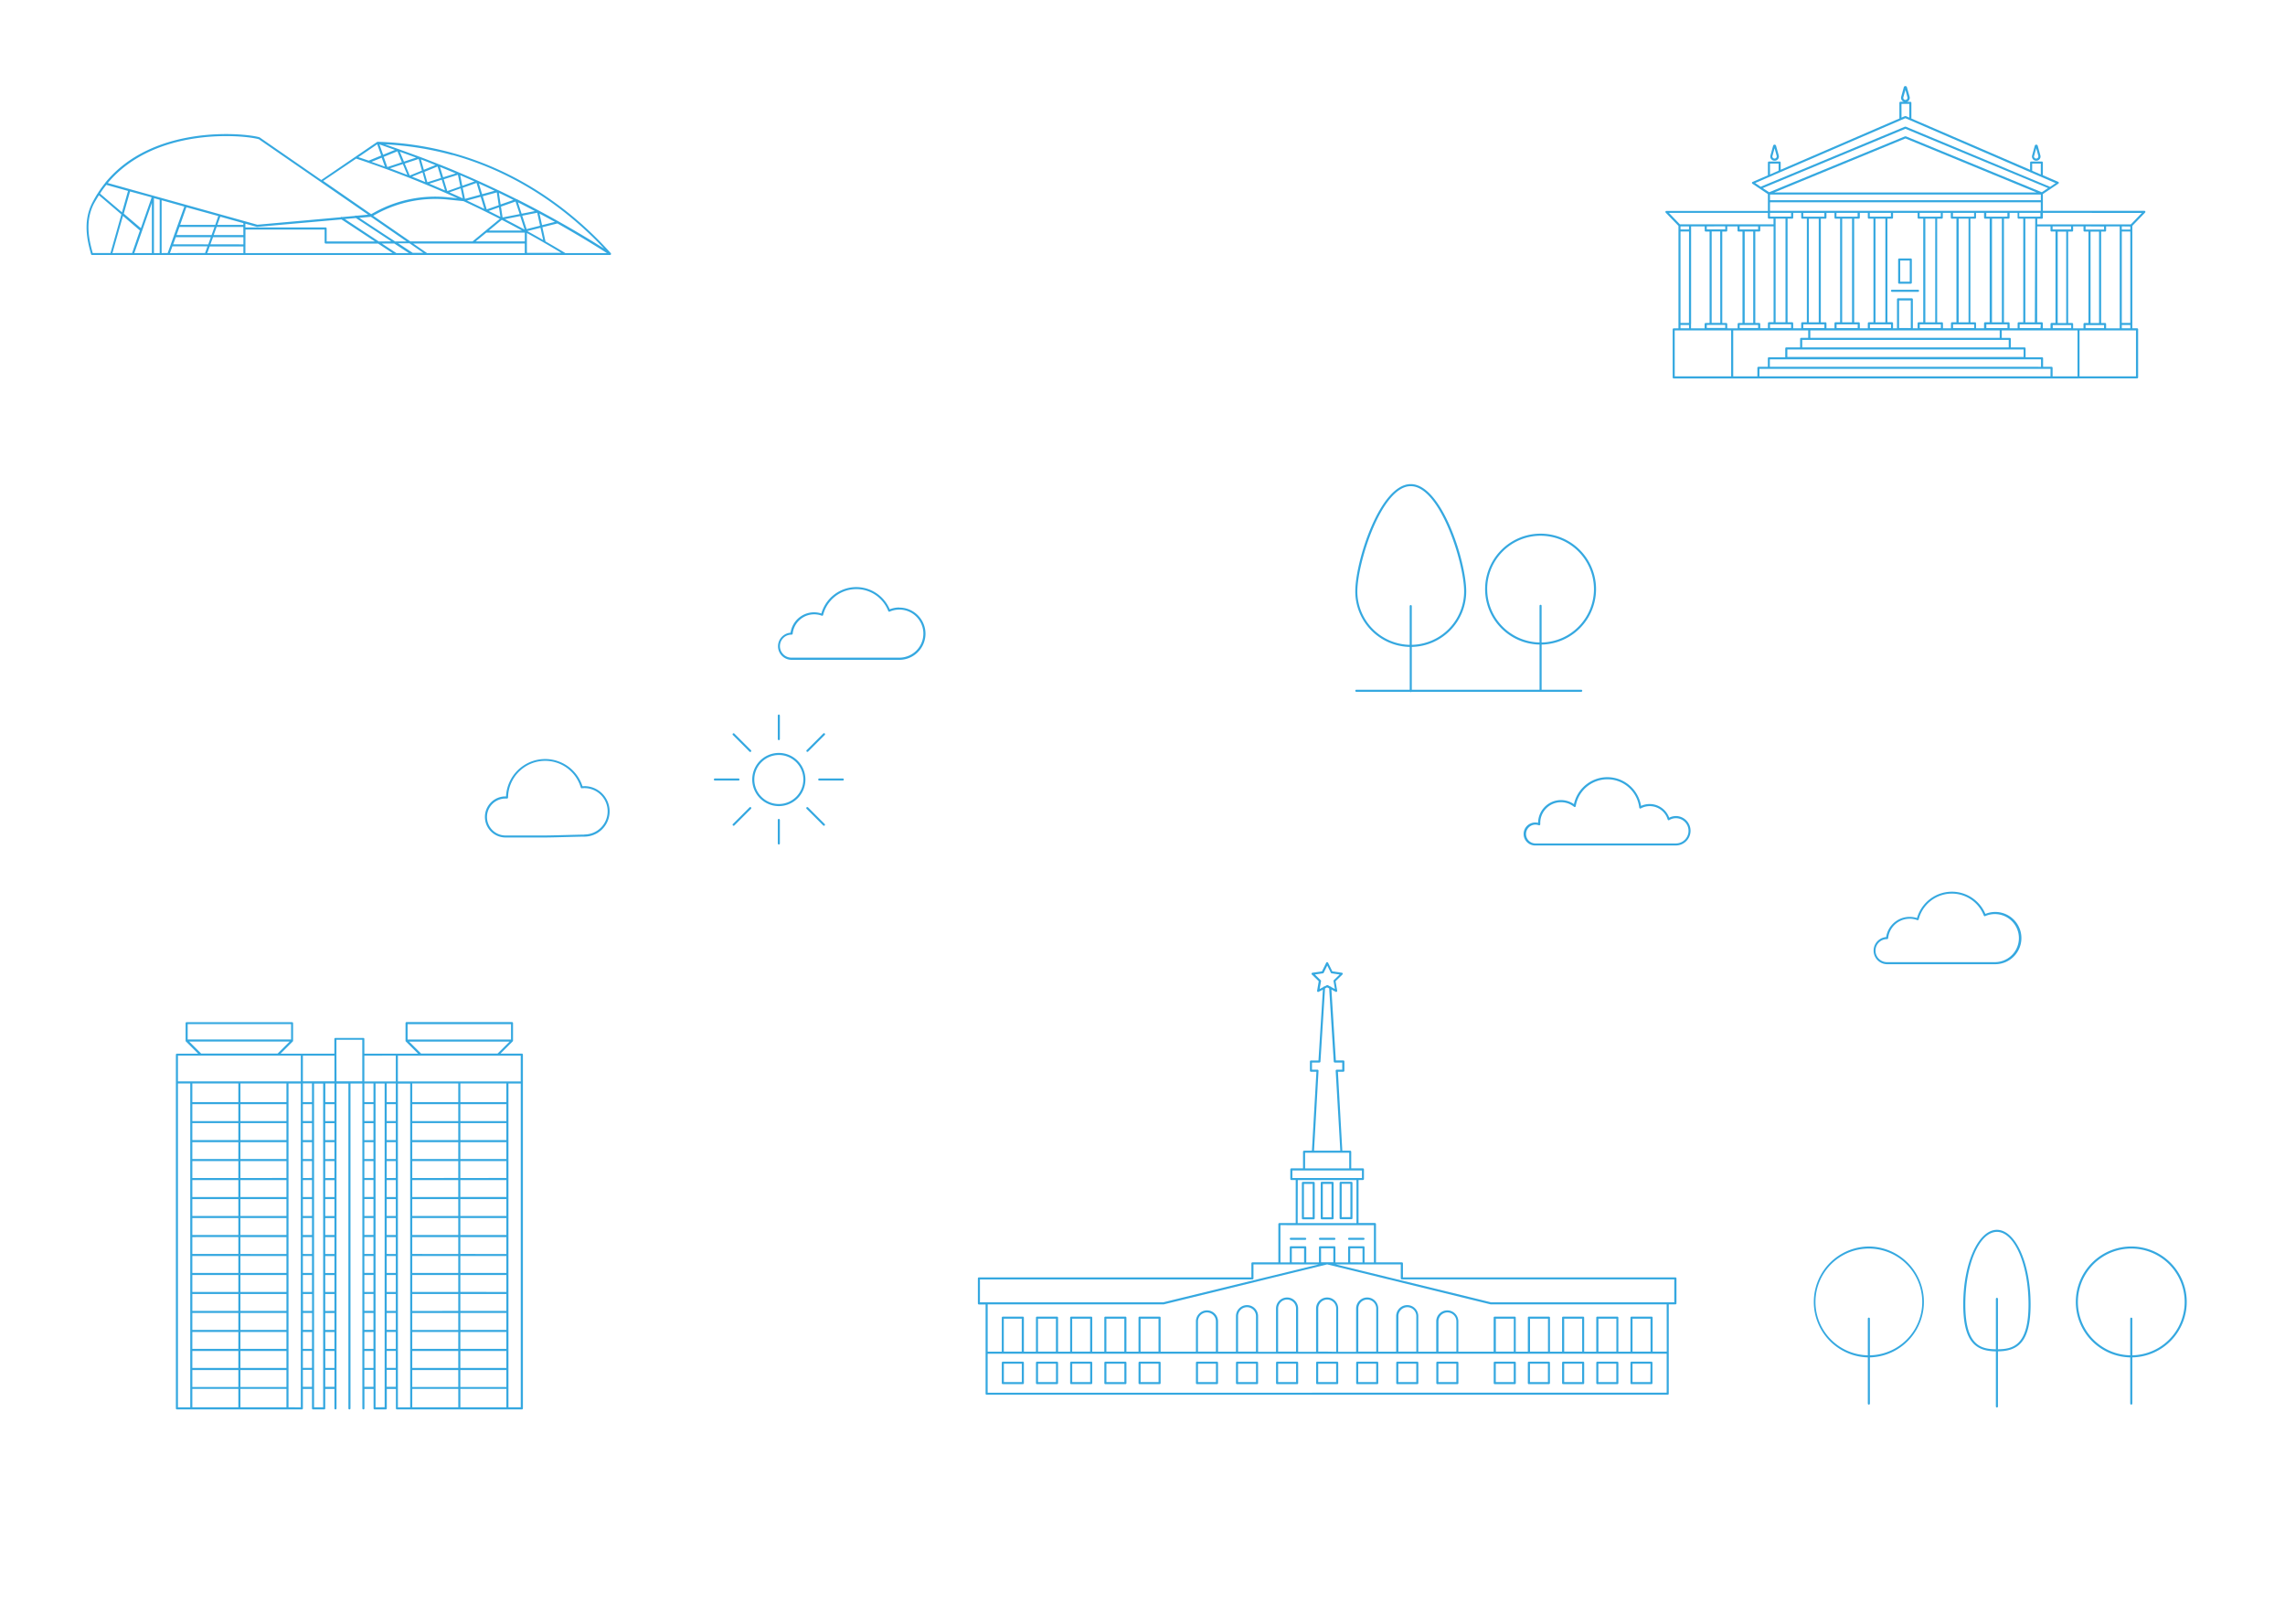 <svg id="Слой_1" data-name="Слой 1" xmlns="http://www.w3.org/2000/svg" viewBox="0 0 1100 782">
  <title>Солнечный Сочи все</title>
  <g>
    <path d="M806.55,615H675.38v-6.73a.5.5,0,0,0-.5-.5H662.39V589.32a.5.5,0,0,0-.5-.5H654v-20.7h2.1a.5.5,0,0,0,.5-.5h0V563a.5.5,0,0,0-.5-.5h-5.62v-8a.5.5,0,0,0-.5-.5h-3.79L644.07,516h2.62a.5.5,0,0,0,.5-.5v-4.45a.5.5,0,0,0-.5-.5h-3.61l-2.13-34.12,2.06,1.08a.49.49,0,0,0,.23.06.5.5,0,0,0,.49-.58l-.79-4.57,3.32-3.24a.5.5,0,0,0-.28-.85l-4.59-.67-2.05-4.16a.52.52,0,0,0-.9,0l-2.05,4.16-4.59.67a.5.5,0,0,0-.28.85l3.32,3.24-.79,4.57a.5.5,0,0,0,.73.53l2.06-1.08-2.13,34.12h-3.61a.5.5,0,0,0-.5.5v4.45a.5.5,0,0,0,.5.5h2.62L631.57,554h-3.79a.5.5,0,0,0-.5.5v8h-5.62a.5.5,0,0,0-.5.5v4.64a.5.5,0,0,0,.5.5h2.1v20.7H615.9a.5.5,0,0,0-.5.5v18.42H602.92a.5.5,0,0,0-.5.5V615H471.25a.5.5,0,0,0-.5.5v12.05a.5.5,0,0,0,.5.5h3.21v23.23h0V671a.5.5,0,0,0,.5.5H802.84a.5.5,0,0,0,.5-.5V628h3.21a.5.5,0,0,0,.5-.5V615.47A.5.5,0,0,0,806.55,615ZM635.74,471.89,633,469.18l3.85-.56a.5.5,0,0,0,.38-.27l1.72-3.49,1.72,3.49a.5.5,0,0,0,.38.27l3.85.56-2.79,2.71a.5.5,0,0,0-.14.44l.66,3.83-1.74-.92a.49.49,0,0,0-.48-.3h-.05l-1.17-.61a.5.5,0,0,0-.46,0l-1.17.61h-.05a.48.48,0,0,0-.48.3l-1.74.91.66-3.83A.5.5,0,0,0,635.74,471.89Zm-1,43.65a.5.5,0,0,0-.5-.53h-2.65v-3.45h3.58a.5.5,0,0,0,.5-.47l2.2-35.2,1-.53,1,.53,2.2,35.2a.5.5,0,0,0,.5.47h3.58V515h-2.65a.5.5,0,0,0-.5.53L645.23,554H632.57ZM628.27,555h21.25v7.53H628.27Zm-6.12,12.17v-3.64h33.49v3.64H622.15Zm2.6,1H653v20.7h-28.3Zm-3.35,21.7h40v17.92h-4.5v-7.29a.5.5,0,0,0-.5-.5h-6.92a.5.5,0,0,0-.5.5v7.29h-6.11v-7.29a.5.5,0,0,0-.5-.5h-6.92a.5.5,0,0,0-.5.5v7.29h-6.11v-7.29a.5.5,0,0,0-.5-.5H621.4a.5.5,0,0,0-.5.5v7.29h-4.5V589.82ZM650,607.74V601h5.92v6.79Zm152.37,43h-6.79V634.39a.5.5,0,0,0-.5-.5H785.4a.5.5,0,0,0-.5.5v16.38h-5.82V634.39a.5.5,0,0,0-.5-.5h-9.64a.5.5,0,0,0-.5.5v16.38h-5.82V634.39a.5.5,0,0,0-.5-.5h-9.64a.5.5,0,0,0-.5.5v16.38h-5.82V634.39a.5.5,0,0,0-.5-.5H736a.5.5,0,0,0-.5.5v16.38h-5.82V634.39a.5.5,0,0,0-.5-.5h-9.64a.5.5,0,0,0-.5.5v16.38h-17V636.2a5.32,5.32,0,1,0-10.64,0v14.56h-8.64V633.67a5.32,5.32,0,1,0-10.64,0v17.09h-8.64V630a5.32,5.32,0,1,0-10.64,0v20.81h-8.64V630a5.32,5.32,0,1,0-10.64,0v20.81h-8.64V630a5.32,5.32,0,1,0-10.64,0v20.81h-8.64V633.67a5.32,5.32,0,1,0-10.64,0v17.09h-8.64V636.2a5.32,5.32,0,1,0-10.64,0v14.56h-17V634.39a.5.5,0,0,0-.5-.5h-9.64a.5.5,0,0,0-.5.5v16.38h-5.82V634.39a.5.5,0,0,0-.5-.5h-9.64a.5.5,0,0,0-.5.5v16.38h-5.81V634.39a.5.5,0,0,0-.5-.5h-9.64a.5.5,0,0,0-.5.5v16.38h-5.82V634.39a.5.5,0,0,0-.5-.5h-9.64a.5.5,0,0,0-.5.5v16.38H492.9V634.39a.5.5,0,0,0-.5-.5h-9.64a.5.5,0,0,0-.5.5v16.38h-6.79V628H560.2l78.7-19.26L717.6,628h84.74Zm-7.79,0H785.9V634.89h8.64Zm-16.46,0h-8.64V634.89h8.64Zm-16.46,0H753V634.89h8.64Zm-16.46,0h-8.64V634.89h8.64Zm-16.46,0h-8.64V634.89h8.64Zm-27.63,0h-8.64V636.2a4.32,4.32,0,1,1,8.64,0Zm-19.29,0h-8.64V633.67a4.32,4.32,0,1,1,8.64,0Zm-19.29,0h-8.64V630a4.32,4.32,0,1,1,8.64,0Zm-23.61,0h-4.32V630a4.32,4.32,0,1,1,8.64,0v20.81Zm-15,0h-8.64V630a4.32,4.32,0,1,1,8.64,0Zm-19.29,0H596V633.67a4.32,4.32,0,1,1,8.64,0Zm-19.29,0h-8.64V636.2a4.32,4.32,0,1,1,8.64,0Zm-27.63,0h-8.64V634.89h8.64Zm-16.46,0h-8.64V634.89h8.64Zm-16.46,0h-8.64V634.89h8.64Zm-16.46,0h-8.64V634.89h8.64Zm-16.46,0h-8.64V634.89h8.64Zm150-43h-5.92V601h5.92Zm-20,0V601h5.92v6.79ZM471.75,616H602.92a.5.5,0,0,0,.5-.5v-6.73h31.33L560,627H471.75Zm3.71,54.53V651.76H802.34V670.5ZM806,627H717.78L643,608.74h31.33v6.73a.5.5,0,0,0,.5.5H806Z" fill="#35a8e0"/>
    <path d="M632.41,569h-5.19a.5.5,0,0,0-.5.5v17.06a.5.5,0,0,0,.5.5h5.19a.5.5,0,0,0,.5-.5V569.48A.5.5,0,0,0,632.41,569Zm-.5,17.06h-4.19V570h4.19Z" fill="#35a8e0"/>
    <path d="M642,586.54V569.48a.5.5,0,0,0-.5-.5H636.3a.5.5,0,0,0-.5.5v17.06a.5.5,0,0,0,.5.5h5.19A.5.5,0,0,0,642,586.54Zm-1-.5H636.8V570H641Z" fill="#35a8e0"/>
    <path d="M621.4,596.93h6.92a.5.5,0,0,0,0-1H621.4a.5.5,0,0,0,0,1Z" fill="#35a8e0"/>
    <path d="M635.44,596.93h6.92a.5.5,0,0,0,0-1h-6.92a.5.5,0,0,0,0,1Z" fill="#35a8e0"/>
    <path d="M492.4,655.58h-9.64a.5.5,0,0,0-.5.5v9.83a.5.5,0,0,0,.5.5h9.64a.5.5,0,0,0,.5-.5v-9.83A.5.5,0,0,0,492.4,655.58Zm-.5,9.83h-8.64v-8.83h8.64Z" fill="#35a8e0"/>
    <path d="M508.85,655.58h-9.64a.5.5,0,0,0-.5.5v9.83a.5.5,0,0,0,.5.5h9.64a.5.5,0,0,0,.5-.5v-9.83A.5.5,0,0,0,508.85,655.58Zm-.5,9.83h-8.64v-8.83h8.64Z" fill="#35a8e0"/>
    <path d="M525.31,655.58h-9.64a.5.5,0,0,0-.5.5v9.83a.5.5,0,0,0,.5.5h9.64a.5.5,0,0,0,.5-.5v-9.83A.5.5,0,0,0,525.31,655.58Zm-.5,9.83h-8.64v-8.83h8.64Z" fill="#35a8e0"/>
    <path d="M541.77,655.58h-9.64a.5.5,0,0,0-.5.5v9.83a.5.5,0,0,0,.5.5h9.64a.5.5,0,0,0,.5-.5v-9.83A.5.5,0,0,0,541.77,655.58Zm-.5,9.83h-8.64v-8.83h8.64Z" fill="#35a8e0"/>
    <path d="M558.23,655.58h-9.64a.5.5,0,0,0-.5.5v9.83a.5.5,0,0,0,.5.5h9.64a.5.5,0,0,0,.5-.5v-9.83A.5.5,0,0,0,558.23,655.58Zm-.5,9.83h-8.64v-8.83h8.64Z" fill="#35a8e0"/>
    <path d="M585.86,655.58h-9.64a.5.5,0,0,0-.5.5v9.83a.5.5,0,0,0,.5.5h9.64a.5.5,0,0,0,.5-.5v-9.83A.5.5,0,0,0,585.86,655.58Zm-.5,9.83h-8.64v-8.83h8.64Z" fill="#35a8e0"/>
    <path d="M605.15,655.58H595.5a.5.5,0,0,0-.5.5v9.83a.5.5,0,0,0,.5.5h9.64a.5.5,0,0,0,.5-.5v-9.83A.5.5,0,0,0,605.15,655.58Zm-.5,9.83H596v-8.83h8.64Z" fill="#35a8e0"/>
    <path d="M624.43,655.58h-9.64a.5.5,0,0,0-.5.5v9.83a.5.5,0,0,0,.5.5h9.64a.5.5,0,0,0,.5-.5v-9.83A.5.5,0,0,0,624.43,655.58Zm-.5,9.83h-8.64v-8.83h8.64Z" fill="#35a8e0"/>
    <path d="M643.72,655.58h-9.64a.5.5,0,0,0-.5.5v9.83a.5.5,0,0,0,.5.5h9.64a.5.5,0,0,0,.5-.5v-9.83A.5.5,0,0,0,643.72,655.58Zm-.5,9.83h-8.64v-8.83h8.64Z" fill="#35a8e0"/>
    <path d="M645.39,587h5.19a.5.5,0,0,0,.5-.5V569.48a.5.5,0,0,0-.5-.5h-5.19a.5.5,0,0,0-.5.5v17.06A.5.5,0,0,0,645.39,587Zm.5-17.06h4.19V586h-4.19Z" fill="#35a8e0"/>
    <path d="M649.47,596.93h6.92a.5.5,0,0,0,0-1h-6.92a.5.5,0,0,0,0,1Z" fill="#35a8e0"/>
    <path d="M795,655.58H785.4a.5.5,0,0,0-.5.5v9.83a.5.5,0,0,0,.5.5H795a.5.5,0,0,0,.5-.5v-9.83A.5.5,0,0,0,795,655.58Zm-.5,9.83H785.9v-8.83h8.64Z" fill="#35a8e0"/>
    <path d="M778.59,655.58h-9.64a.5.5,0,0,0-.5.5v9.83a.5.5,0,0,0,.5.5h9.64a.5.5,0,0,0,.5-.5v-9.83A.5.5,0,0,0,778.59,655.58Zm-.5,9.83h-8.64v-8.83h8.64Z" fill="#35a8e0"/>
    <path d="M762.13,655.58h-9.64a.5.5,0,0,0-.5.5v9.83a.5.5,0,0,0,.5.5h9.64a.5.5,0,0,0,.5-.5v-9.83A.5.5,0,0,0,762.13,655.58Zm-.5,9.83H753v-8.83h8.64Z" fill="#35a8e0"/>
    <path d="M745.67,655.58H736a.5.5,0,0,0-.5.5v9.83a.5.5,0,0,0,.5.5h9.64a.5.5,0,0,0,.5-.5v-9.83A.5.5,0,0,0,745.67,655.58Zm-.5,9.83h-8.64v-8.83h8.64Z" fill="#35a8e0"/>
    <path d="M729.21,655.58h-9.64a.5.5,0,0,0-.5.5v9.83a.5.5,0,0,0,.5.5h9.64a.5.5,0,0,0,.5-.5v-9.83A.5.5,0,0,0,729.21,655.58Zm-.5,9.83h-8.64v-8.83h8.64Z" fill="#35a8e0"/>
    <path d="M701.58,655.58h-9.64a.5.5,0,0,0-.5.5v9.83a.5.5,0,0,0,.5.5h9.64a.5.5,0,0,0,.5-.5v-9.83A.5.5,0,0,0,701.58,655.58Zm-.5,9.83h-8.64v-8.83h8.64Z" fill="#35a8e0"/>
    <path d="M682.29,655.58h-9.64a.5.5,0,0,0-.5.5v9.83a.5.5,0,0,0,.5.5h9.64a.5.5,0,0,0,.5-.5v-9.83A.5.5,0,0,0,682.29,655.58Zm-.5,9.83h-8.64v-8.83h8.64Z" fill="#35a8e0"/>
    <path d="M663,655.58h-9.64a.5.5,0,0,0-.5.5v9.83a.5.5,0,0,0,.5.5H663a.5.5,0,0,0,.5-.5v-9.83A.5.5,0,0,0,663,655.58Zm-.5,9.83h-8.64v-8.83h8.64Z" fill="#35a8e0"/>
    <path d="M281.31,378.51c-.3,0-.6,0-.91,0a18.86,18.86,0,0,0-36.79,4.92l-.28,0a9.89,9.89,0,1,0,0,19.78h19.12c2.19,0,6.46-.12,10.6-.23,3.51-.09,6.83-.18,8.26-.18a12.16,12.16,0,0,0,0-24.32Zm0,23.32c-1.45,0-4.77.09-8.29.18-4.13.11-8.4.23-10.57.23H243.33a8.89,8.89,0,1,1,0-17.78,2.9,2.9,0,0,1,.39,0l.33,0a.51.51,0,0,0,.37-.13.5.5,0,0,0,.16-.36,17.86,17.86,0,0,1,35-4.81.5.5,0,0,0,.53.35,11.16,11.16,0,1,1,1.22,22.25Z" fill="#35a8e0"/>
    <path d="M432.92,292.48a12.45,12.45,0,0,0-4.61.88,17.47,17.47,0,0,0-32.91,2,11.41,11.41,0,0,0-14.82,9.26,6.54,6.54,0,0,0,.38,13.06h52a12.57,12.57,0,1,0,0-25.15Zm0,24.15H381a5.54,5.54,0,0,1,0-11.08.53.53,0,0,0,.6-.44,10.41,10.41,0,0,1,14-8.68.5.5,0,0,0,.66-.35,16.47,16.47,0,0,1,31.35-1.89.5.5,0,0,0,.67.28,11.57,11.57,0,1,1,4.68,22.16Z" fill="#35a8e0"/>
    <path d="M960.36,464.22A12.58,12.58,0,1,0,955.76,440a17.47,17.47,0,0,0-32.91,2A11.41,11.41,0,0,0,908,451.16a6.54,6.54,0,0,0,.38,13.06Zm-57.49-6.54a5.54,5.54,0,0,1,5.49-5.54.53.53,0,0,0,.6-.44A10.41,10.41,0,0,1,923,443a.5.5,0,0,0,.66-.34A16.47,16.47,0,0,1,955,440.79a.5.5,0,0,0,.67.28,11.57,11.57,0,1,1,4.68,22.16h-52A5.54,5.54,0,0,1,902.87,457.69Z" fill="#35a8e0"/>
    <path d="M374.93,362.5a12.8,12.8,0,1,0,12.8,12.8A12.81,12.81,0,0,0,374.93,362.5Zm0,24.6a11.8,11.8,0,1,1,11.8-11.8A11.81,11.81,0,0,1,374.93,387.1Z" fill="#35a8e0"/>
    <path d="M374.93,356.35a.5.5,0,0,0,.5-.5V344.52a.5.5,0,0,0-1,0v11.33A.5.5,0,0,0,374.93,356.35Z" fill="#35a8e0"/>
    <path d="M374.93,394.26a.5.5,0,0,0-.5.5v11.33a.5.5,0,0,0,1,0V394.76A.5.5,0,0,0,374.93,394.26Z" fill="#35a8e0"/>
    <path d="M405.72,374.8H394.39a.5.5,0,0,0,0,1h11.33a.5.5,0,0,0,0-1Z" fill="#35a8e0"/>
    <path d="M356,375.3a.5.5,0,0,0-.5-.5H344.15a.5.5,0,0,0,0,1h11.33A.5.5,0,0,0,356,375.3Z" fill="#35a8e0"/>
    <path d="M353.52,353.18a.5.5,0,0,0-.71.71l8,8a.5.5,0,0,0,.71-.71Z" fill="#35a8e0"/>
    <path d="M389,388.71a.5.5,0,0,0-.71.71l8,8a.5.5,0,0,0,.71-.71Z" fill="#35a8e0"/>
    <path d="M388.69,362a.5.5,0,0,0,.35-.15l8-8a.5.5,0,0,0-.71-.71l-8,8a.5.5,0,0,0,.35.85Z" fill="#35a8e0"/>
    <path d="M360.82,388.71l-8,8a.5.5,0,1,0,.71.71l8-8a.5.5,0,0,0-.71-.71Z" fill="#35a8e0"/>
    <path d="M914.27,136.6h5.59a.5.5,0,0,0,.5-.5V124.93a.5.5,0,0,0-.5-.5h-5.59a.5.5,0,0,0-.5.5V136.1A.5.5,0,0,0,914.27,136.6Zm.5-11.17h4.59V135.6h-4.59Z" fill="#35a8e0"/>
    <path d="M923.84,140a.5.5,0,0,0-.5-.5H910.8a.5.5,0,1,0,0,1h12.54A.5.5,0,0,0,923.84,140Z" fill="#35a8e0"/>
    <path d="M854.28,77.36a2,2,0,0,0,2-2.58L855,70.19a.74.74,0,0,0-1.43,0l-1.26,4.59a2,2,0,0,0,2,2.58Zm-1-2.32,1-3.68,1,3.68a1,1,0,0,1-.18.91,1.07,1.07,0,0,1-1.66,0A1,1,0,0,1,853.27,75Z" fill="#35a8e0"/>
    <path d="M1000.63,182.18h28.17a.5.5,0,0,0,.5-.5V158.56a.5.5,0,0,0-.5-.5h-2.29V156h0V108.72l6.14-6.37a.5.5,0,0,0-.36-.85H983.44V93.42l7.46-5a.5.5,0,0,0-.08-.87l-7.38-3.19V78.26a.5.5,0,0,0-.5-.5h-5.15a.5.5,0,0,0-.5.5v3.48L920.14,57.06V49.51a.5.5,0,0,0-.5-.5H918a2,2,0,0,0,1.29-2.45L918,42a.73.73,0,0,0-.71-.55h-.08a.73.73,0,0,0-.72.55l-1.26,4.59A2,2,0,0,0,916.53,49h-1.66a.5.5,0,0,0-.5.5v7.55L857.22,81.73V78.26a.5.5,0,0,0-.5-.5h-5.15a.5.5,0,0,0-.5.5v6.13l-7.38,3.19a.5.5,0,0,0-.08.88l7.46,5v8.08H802.23a.5.5,0,0,0-.36.85l6.14,6.37V156h0v2.09h-2.29a.5.5,0,0,0-.5.5v23.12a.5.5,0,0,0,.5.5h194.91ZM852,176.58V173H982.54v3.6Zm-20.51-18.52V156a.5.5,0,0,0-.5-.5h-1.89v-44H831a.5.5,0,0,0,.5-.5v-2h4.94v2a.5.5,0,0,0,.5.5h1.89v44H837a.5.5,0,0,0-.5.5v2.09Zm-18.43-2.59H809v-44h4.1Zm0-45H809V109h4.1ZM809,158.06v-1.59h4.1v1.59Zm5.1-2.09h0V109h6.55v2a.5.5,0,0,0,.5.5H823v44h-1.89a.5.5,0,0,0-.5.5v2.09h-6.55V156Zm16.43-47v1.47h-8.88V109Zm0,48.93h-8.88v-1.47h8.88Zm-2.39-2.47H824v-44h4.1ZM846.36,109v1.47h-8.88V109Zm0,48.93h-8.88v-1.47h8.88ZM844,155.48h-4.1v-44H844Zm2.89,0H845v-44h1.89a.5.5,0,0,0,.5-.5v-2h6.41v46.14h-2.21a.5.5,0,0,0-.5.5v2.41h-3.71V156A.5.5,0,0,0,846.86,155.48Zm70.35-61.82h65.22v2.72H852.07V93.65Zm-63.11-1,63.15-26,63.15,26H854.1ZM1003,109v2a.5.5,0,0,0,.5.5h1.89v44h-1.89a.5.5,0,0,0-.5.5v2.09H998V156a.5.5,0,0,0-.5-.5h-1.89v-44h1.89a.5.5,0,0,0,.5-.5v-2Zm17.43,0v47h0v2.09h-6.55V156a.5.5,0,0,0-.5-.5h-1.89v-44h1.89a.5.5,0,0,0,.5-.5v-2Zm5.1,46.46h-4.1v-44h4.1Zm-4.1,2.59v-1.59h4.1v1.59Zm4.1-49v1.47h-4.1V109Zm-19.14,2.47h4.1v44h-4.1Zm-.5,45h7v1.47H1004v-1.47Zm7-47.46v1.47H1004V109Zm-22.31,2.47h4.1v44h-4.1Zm-.5,45h7v1.47h-8.88v-1.47ZM997,109v1.47h-8.88V109Zm-9.38,2.47h1.89v44h-1.89a.5.5,0,0,0-.5.5v2.09h-3.71v-2.41a.5.5,0,0,0-.5-.5h-2.21V109h6.41v2A.5.5,0,0,0,987.64,111.49Zm-73.4,46.46V144.63h5.63v13.32Zm6.13-14.32h-6.63a.5.5,0,0,0-.5.5v13.93h-1.91v-2.41a.5.5,0,0,0-.5-.5h-2.21V105.29h2.21a.5.5,0,0,0,.5-.5V102.5h11.83v2.29a.5.5,0,0,0,.5.5h2.21v49.86h-2.21a.5.5,0,0,0-.5.5v2.41h-2.29V144.13A.5.5,0,0,0,920.38,143.63ZM862.75,101.5H852.07V97.38H982.44v4.12H862.75Zm103.66,56.45H956.23v-1.79h10.17Zm-2.71-2.79h-4.76V105.29h4.76Zm.5-50.86h-8V102.5h10.17v1.79Zm-13.83,53.65H940.2v-1.79h10.17Zm-2.71-2.79h-4.76V105.29h4.76Zm.5-50.86h-8V102.5h10.17v1.79Zm-13.83,53.65H924.17v-1.79h10.17Zm-2.71-2.79h-4.76V105.29h4.76Zm.5-50.86h-8V102.5h10.17v1.79Zm-21.79,53.65H900.17v-1.79h10.17Zm-2.71-2.79h-4.76V105.29h4.76Zm.5-50.86h-8V102.5h10.17v1.79Zm-13.83,53.65H884.14v-1.79h10.17Zm-2.71-2.79h-4.76V105.29h4.76Zm.5-50.86h-8V102.5h10.17v1.79Zm-24-1.79h10.17v1.79H868.1Zm2.71,2.79h4.76v49.86h-4.76Zm7.47,50.86v1.79H868.1v-1.79Zm.5-1h-2.21V105.29h2.21a.5.5,0,0,0,.5-.5V102.5h3.86v2.29a.5.5,0,0,0,.5.5h2.21v49.86h-2.21a.5.5,0,0,0-.5.5v2.41h-3.86v-2.41A.5.5,0,0,0,878.78,155.15Zm16,0H892.6V105.29h2.21a.5.5,0,0,0,.5-.5V102.5h3.86v2.29a.5.5,0,0,0,.5.5h2.21v49.86h-2.21a.5.5,0,0,0-.5.5v2.41h-3.86v-2.41A.5.5,0,0,0,894.81,155.15Zm40,0h-2.21V105.29h2.21a.5.5,0,0,0,.5-.5V102.5h3.86v2.29a.5.5,0,0,0,.5.5h2.21v49.86H939.7a.5.5,0,0,0-.5.5v2.41h-3.86v-2.41A.5.5,0,0,0,934.84,155.15Zm16,0h-2.21V105.29h2.21a.5.5,0,0,0,.5-.5V102.5h3.86v2.29a.5.5,0,0,0,.5.5h2.21v49.86h-2.21a.5.5,0,0,0-.5.5v2.41h-3.86v-2.41A.5.5,0,0,0,950.87,155.15Zm16,0H964.7V105.29h2.21a.5.5,0,0,0,.5-.5V102.5h3.86v2.29a.5.5,0,0,0,.5.5H974v49.86h-2.21a.5.5,0,0,0-.5.5v2.41h-3.86v-2.41A.5.5,0,0,0,966.91,155.15Zm15.53,2.79H972.26v-1.79h10.17Zm-2.71-2.79H975V105.29h4.76Zm.5-50.86h-8V102.5h10.17v1.79ZM852.07,102.5h10.17v1.79H852.07Zm7.47,2.79v49.86h-4.76V105.29Zm2.71,52.65H852.07v-1.79h10.17Zm.5-2.79h-2.21V105.29h2.21a.5.5,0,0,0,.5-.5V102.5h3.86v2.29a.5.5,0,0,0,.5.5h2.21v49.86H867.6a.5.5,0,0,0-.5.5v2.41h-3.86v-2.41A.5.5,0,0,0,862.75,155.15Zm99.91,3.91v3.6H871.48v-3.6ZM871,163.66h96v3.6H867.59v-3.6Zm-3.88,4.6H974.16v3.6H860.43v-3.6ZM983,172h-7.88v-4.23a.5.5,0,0,0-.5-.5H968v-4.1a.5.5,0,0,0-.5-.5h-3.85v-3.6h36.47v22.12h-12v-4.1a.5.5,0,0,0-.5-.5h-4.08v-4.1A.5.5,0,0,0,983,172Zm18.09,9.19V159.06h27.17v22.12Zm30-78.68-5.32,5.52H980.73v-2.72h2.21a.5.5,0,0,0,.5-.5V102.5ZM978.29,78.76h4.15V84l-4.15-1.79ZM918.22,46.82a1,1,0,0,1-.18.91,1,1,0,0,1-1.58,0,1,1,0,0,1-.18-.91l1-3.53ZM915.37,50h3.77v6.62l-1.64-.71a1,1,0,0,0-.28,0,.5.5,0,0,0-.2,0l-1.64.71Zm-63.3,28.75h4.15v3.41L852.07,84Zm4.84,4.2h0l58.14-25.1h0l2.19-.94,2.19.94h0L977.59,83h0l12,5.17-2.66,1.78L917.49,61a1,1,0,0,0-.28,0,.5.5,0,0,0-.19,0L847.6,89.9l-2.66-1.78Zm-8.32,7.62L917.25,62l68.66,28.55-3,2-65.39-26.9a1,1,0,0,0-.27,0,.5.5,0,0,0-.19,0l-65.39,26.9Zm2.47,11.93v2.29a.5.5,0,0,0,.5.5h2.21V108H808.72l-5.32-5.52Zm-44.86,56.56h27.17v22.12H806.22Zm28.17,0h36.1v3.6h-3.39a.5.5,0,0,0-.5.5v4.1h-6.66a.5.5,0,0,0-.5.5V172h-7.88a.5.5,0,0,0-.5.5v4.1h-4.54a.5.5,0,0,0-.5.5v4.1H834.38Zm152.74,22.12H847v-3.6H987.13Z" fill="#35a8e0"/>
    <path d="M980.23,77.36a2,2,0,0,0,2-2.58l-1.26-4.59a.74.74,0,0,0-1.43,0l-1.26,4.59a2,2,0,0,0,2,2.58Zm-1-2.32,1-3.68,1,3.68a1,1,0,0,1-.18.91,1.07,1.07,0,0,1-1.66,0A1,1,0,0,1,979.22,75Z" fill="#35a8e0"/>
    <path d="M294,121.84c-14.71-16.42-39.82-38.11-76-48.14a151.67,151.67,0,0,0-36.18-5.43.48.48,0,0,0-.3.09L154.68,86.65,125,66.14a.51.51,0,0,0-.15-.07C116.91,63.88,73.42,60,50.65,88l0,.06a54.55,54.55,0,0,0-3.47,4.8h0c-1,1.51-1.9,3.1-2.76,4.77-4.73,9.21-2.2,18.72-.84,23.83l.25.93a.5.5,0,0,0,.48.37H293.65a.5.5,0,0,0,.5-.5.48.48,0,0,0,0-.07A.49.49,0,0,0,294,121.84Zm-21.9,0-.07-.07q-4.68-2.84-9.44-5.56l-1.48-6.81,7.23-1.82q11.16,6.29,22,13.11l1.81,1.15Zm-66.53,0-6.66-4.6h53.72v4.6Zm-14.76,0-7-4.6h6l7,4.6Zm-109,0L83,118.6H99.87l-1.15,3.22Zm-4,0V96.41l10.91,3.05-3.22,9a.49.49,0,0,0-.08.22l-4.7,13.14Zm-23.67,0,5.05-17.88,8.15,7L63.6,121.81ZM51.2,89l10.43,2.92-2.91,10.29-10.56-9C49.13,91.66,50.14,90.27,51.2,89Zm11.4,3.19L73,95l-5.19,14.85-8.21-7Zm10.51,5.5v24.17H64.66Zm1-2.29,2.77.78v25.68H74.11Zm90.28,10.24,16.12,10.62H157.25V110a.5.5,0,0,0-.5-.5H118.13v-1.81l5.51,1.54.13,0h0Zm-78,3.63h16.86l-1.4,3.91H85Zm30.77,3.91H102.88l1.4-3.91h12.85Zm-32.52,1h16.86l-1.24,3.46H83.37Zm17.92,0h14.61v3.46H101.29Zm14.61-5.91H104.64l1.41-3.94,11.08,3.1Zm-13.55,0H86.72l3-8.49L105.08,104Zm-2.65,10.38h16.2v3.22H99.78Zm17.2-8.13h38.11v6.24a.5.5,0,0,0,.5.5H182l7,4.6H118.13Zm64.19,5.74L166,105.45l5.32-.48,17.05,11.23Zm-9.41-11.38,5.6-.5,17.2,11.88h-5.53Zm6.69-1,1.57-.86a59.22,59.22,0,0,1,34.49-6.93l7.44.76q8.82,4.08,17.48,8.51l-13,10.75a.49.49,0,0,0-.09.11h-30ZM234.12,112h18.52v4.22H229Zm1.21-1,6.23-5.15q4.9,2.52,9.73,5.15ZM223.84,95.75l-1.1-5.33,6.66-2.35,1.71,5.69Zm7.56-1,1.74,5.8q-4.15-2-8.35-4Zm1-.26,6.75-1.85.92,6.17-5.76,2Zm7.81,5.33.68,4.59q-2.81-1.44-5.65-2.84Zm1.74,4.87-.78-5.21,7-2.46,2,6.06Zm8.48-.65,2.11,6.51q-4.73-2.58-9.52-5.05Zm3.08,6.27-2.09-6.46,7.2-1.42,1.36,6.25Zm6.68-.65,1.28,5.89q-3.8-2.18-7.64-4.29Zm-.46-6.83q3.72,2,7.4,4l-6.18,1.56Zm-8.62.06-1.78-5.49q4.1,2.08,8.17,4.23ZM241,98.44l-.83-5.59c2.34,1.12,4.67,2.26,7,3.42Zm-8.91-4.94-1.54-5.15q3.79,1.72,7.55,3.5Zm-9.54-4.06-1-5.09q3.45,1.48,6.89,3Zm-2.11-5.29,1.16,5.63L215.33,92l-1.72-5.68Zm-7.11,1.21-1.53-5c2.53,1,5.07,2.07,7.57,3.13Zm-1,.3-6.6,2.09-1.42-5,6.34-2.59Zm-8.29-3.92-1.41-5,.25.09c2.24.86,4.5,1.75,6.74,2.65Zm-.93.38-5.86,2.39-2.4-5.77,6.69-2.2Zm-8.64-4.31-2-4.77c3,1.08,5.89,2.13,7.85,2.84Zm-1,.31-7,2.31-1.74-4.9,6.58-2.69Zm-8.17,2.11q-3.23-1.18-6.48-2.3l4.94-2ZM193.94,79l2.17,5.23q-4.19-1.63-8.4-3.19Zm9.48,4,1.31,4.64q-3.18-1.31-6.37-2.58Zm9.24,3.53,1.56,5.15q-3.78-1.65-7.58-3.24Zm9.13,4.15,1,4.83q-3.21-1.48-6.44-2.91Zm31.85,21.51q8.38,4.61,16.56,9.54H253.65Zm-35.86-37.6c33.92,9.41,58.06,29.16,73,45.07q-10.76-6.82-21.92-13.07a.49.49,0,0,0-.24-.14q-4.61-2.59-9.27-5.08a.5.5,0,0,0-.24-.13q-5.14-2.74-10.34-5.37l-.05,0-.06,0q-4.38-2.2-8.8-4.32h0l-.07,0Q234.87,89.2,230,87h0q-4.46-2-9-3.94h0c-3.22-1.38-6.48-2.72-9.75-4l0,0h-.06c-2.63-1.06-5.27-2.1-7.89-3.1l-1.08-.4,0,0a.5.5,0,0,0-.18-.06c-3.07-1.13-10.9-4-16.69-6A150.35,150.35,0,0,1,217.78,74.67Zm-27.55-2.46-5.79,2.37-1.78-5C184.82,70.3,187.52,71.24,190.24,72.21Zm-8.64-2.66,1.92,5.4-6,2.47q-2.48-.85-5-1.68Zm-10.13,6.89a489.14,489.14,0,0,1,48.79,19.1l-4.49-.46a60.25,60.25,0,0,0-35.07,7l-2,1.1-23.12-16Zm-47-9.43,29.92,20.66h0l22.82,15.76-5.66.51,0,0a.49.49,0,0,0-.64.09l-6.23.56,0,0a.49.49,0,0,0-.64.09l-40.14,3.59L51.89,88.11C74.37,61.2,116.52,64.86,124.49,67Zm-80,54.23c-1.33-5-3.8-14.25.76-23.12C46,96.68,46.8,95.31,47.63,94l10.8,9.23-5.25,18.6H44.64Zm154.2.56-7-4.6h5.46l6.66,4.6Z" fill="#35a8e0"/>
    <path d="M251.18,507.25H240.94l5.92-5.92a.5.5,0,0,0,.11-.17.5.5,0,0,0,0-.12.47.47,0,0,0,0-.08h0v-8.39a.5.5,0,0,0-.5-.5H195.72a.5.5,0,0,0-.5.5V501h0a.47.47,0,0,0,0,.08.5.5,0,0,0,0,.12.5.5,0,0,0,.11.17l5.92,5.92H175.4v-7.08a.5.5,0,0,0-.5-.5H161.46a.5.5,0,0,0-.5.5v7.08H135.06l5.92-5.92a.5.5,0,0,0,.11-.17.5.5,0,0,0,0-.12.47.47,0,0,0,0-.08h0v-8.39a.5.5,0,0,0-.5-.5H89.85a.5.5,0,0,0-.5.5V501h0a.47.47,0,0,0,0,.08.5.5,0,0,0,0,.12.5.5,0,0,0,.11.17l5.92,5.92H85.17a.5.5,0,0,0-.5.5V678.08a.5.5,0,0,0,.5.5h60.14a.5.5,0,0,0,.5-.5v-9.36h4.38v9.36a.5.5,0,0,0,.5.5h5.38a.5.5,0,0,0,.5-.5v-9.36H161v9.36a.5.5,0,0,0,1,0v-9.85h0v-9.14h0v-9.13h0V640.8h0v-9.13h0v-9.13h0v-9.14h0v-9.13h0V595.1h0V586h0v-9.13h0v-9.13h0v-9.14h0V549.4h0v-9.13h0v-9.13h0v-9.45h5.72V678.08a.5.5,0,0,0,1,0V521.66h5.72V678.08a.5.5,0,0,0,1,0v-9.36h4.39v9.36a.5.5,0,0,0,.5.5h5.38a.5.5,0,0,0,.5-.5v-9.36h4.38v9.36a.5.5,0,0,0,.5.5h60.14a.5.5,0,0,0,.5-.5V507.75A.5.5,0,0,0,251.18,507.25Zm-.5,13.42H191.54V508.25h59.14Zm-52.22,110.5V623h22.15v8.14Zm22.15,1v8.14H198.46v-8.14ZM198.46,622v-8.14h22.15V622Zm0-9.14v-8.14h22.15v8.14Zm0-9.14V595.6h22.15v8.14Zm0-9.14v-8.14h22.15v8.14Zm0-9.14v-8.14h22.15v8.14Zm0-9.14v-8.14h22.15v8.14Zm0-9.14V559h22.15v8.14Zm0-9.14V549.9h22.15V558Zm0,83.26h22.15v8.14H198.46Zm23.15,0h22.15v8.14H221.61Zm0-1v-8.14h22.15v8.14Zm0-9.14V623h22.15v8.14Zm0-9.14v-8.14h22.15V622Zm0-9.14v-8.14h22.15v8.14Zm0-9.14V595.6h22.15v8.14Zm0-9.14v-8.14h22.15v8.14Zm0-9.14v-8.14h22.15v8.14Zm0-9.14v-8.14h22.15v8.14Zm0-9.14V559h22.15v8.14Zm0-9.14V549.9h22.15V558Zm0-9.14v-8.14h22.15v8.14Zm-1,0H198.46v-8.14h22.15ZM198.46,650.44h22.15v8.14H198.46Zm23.15,0h22.15v8.14H221.61Zm22.15-110.68H221.61v-8.14h22.15Zm-23.15,0H198.46v-8.14h22.15Zm-22.15-9.14v-9h22.15v9Zm0,129h22.15v8.14H198.46Zm23.15,0h22.15v8.14H221.61Zm22.15-129H221.61v-9h22.15Zm-53.22-9v9h-4.38v-9Zm-4.38,109.5V623h4.38v8.14Zm4.38,1v8.14h-4.38v-8.14ZM186.16,622v-8.14h4.38V622Zm0-9.14v-8.14h4.38v8.14Zm0-9.14V595.6h4.38v8.14Zm0-9.14v-8.14h4.38v8.14Zm0-9.14v-8.14h4.38v8.14Zm0-9.14v-8.14h4.38v8.14Zm0-9.14V559h4.38v8.14Zm0-9.14V549.9h4.38V558Zm0-9.14v-8.14h4.38v8.14Zm0-9.14v-8.14h4.38v8.14Zm0,101.54h4.38v8.14h-4.38Zm0,9.14h4.38v8.14h-4.38ZM246,493.08v7.39H196.22v-7.39Zm-49.07,8.39H245.3l-5.77,5.77H202.71Zm-6.39,6.77v12.42H175.4V508.25ZM179.78,549.9V558H175.4V549.9Zm-4.39-1v-8.14h4.39v8.14ZM179.78,559v8.14H175.4V559Zm0,9.14v8.14H175.4v-8.14Zm0,9.14v8.14H175.4v-8.14Zm0,9.14v8.14H175.4v-8.14Zm0,9.14v8.14H175.4V595.6Zm0,9.14v8.14H175.4v-8.14Zm0,9.14V622H175.4v-8.14Zm0,9.14v8.14H175.4V623Zm0,9.14v8.14H175.4v-8.14Zm0,9.14v8.14H175.4V641.3Zm0-101.54H175.4v-8.14h4.39ZM175.4,650.44h4.39v8.14H175.4Zm4.39-119.82H175.4v-9h4.39ZM156.57,641.3H161v8.14h-4.39Zm0-1v-8.14H161v8.14Zm0-9.14V623H161v8.14Zm0-9.14v-8.14H161V622Zm0-9.14v-8.14H161v8.14Zm0-9.14V595.6H161v8.14Zm0-9.14v-8.14H161v8.14Zm0-9.14v-8.14H161v8.14Zm0-9.14v-8.14H161v8.14Zm0-9.14V559H161v8.14Zm0-9.14V549.9H161V558Zm0-9.14v-8.14H161v8.14Zm0-9.14v-8.14H161v8.14Zm0,110.68H161v8.14h-4.39ZM161,530.62h-4.39v-9H161Zm0-10H145.81V508.25H161Zm-15.15,110.5V623h4.38v8.14Zm4.38,1v8.14h-4.38v-8.14ZM145.81,622v-8.14h4.38V622Zm0-9.14v-8.14h4.38v8.14Zm0-9.14V595.6h4.38v8.14Zm0-9.14v-8.14h4.38v8.14Zm0-9.14v-8.14h4.38v8.14Zm0-9.14v-8.14h4.38v8.14Zm0-9.14V559h4.38v8.14Zm0-9.14V549.9h4.38V558Zm0-9.14v-8.14h4.38v8.14Zm0,92.4h4.38v8.14h-4.38Zm4.38-101.54h-4.38v-8.14h4.38Zm-4.38,110.68h4.38v8.14h-4.38Zm4.38-119.82h-4.38v-9h4.38Zm-10.06-37.53v7.39H90.35v-7.39Zm-49.07,8.39h48.36l-5.77,5.77H96.83Zm-5.39,6.77h59.14v12.42H85.67Zm30.07,122.91V623h22.15v8.14Zm22.15,1v8.14H115.74v-8.14ZM115.74,622v-8.14h22.15V622Zm0-9.14v-8.14h22.15v8.14Zm0-9.14V595.6h22.15v8.14Zm0-9.14v-8.14h22.15v8.14Zm0-9.14v-8.14h22.15v8.14Zm0-9.14v-8.14h22.15v8.14Zm0-9.14V559h22.15v8.14Zm0-9.14V549.9h22.15V558Zm-1,0H92.59V549.9h22.15Zm0,1v8.14H92.59V559Zm0,9.14v8.14H92.59v-8.14Zm0,9.14v8.14H92.59v-8.14Zm0,9.14v8.14H92.59v-8.14Zm0,9.14v8.14H92.59V595.6Zm0,9.14v8.14H92.59v-8.14Zm0,9.14V622H92.59v-8.14Zm0,9.14v8.14H92.59V623Zm0,9.14v8.14H92.59v-8.14Zm0,9.14v8.14H92.59V641.3Zm1,0h22.15v8.14H115.74Zm22.15-92.4H115.74v-8.14h22.15Zm-23.15,0H92.59v-8.14h22.15ZM92.59,650.44h22.15v8.14H92.59Zm23.15,0h22.15v8.14H115.74Zm22.15-110.68H115.74v-8.14h22.15Zm-23.15,0H92.59v-8.14h22.15Zm-22.15-9.14v-9h22.15v9Zm0,129h22.15v8.14H92.59Zm23.15,0h22.15v8.14H115.74Zm22.15-129H115.74v-9h22.15Zm-52.22-9h5.92V677.58H85.67Zm6.92,147.06h22.15v8.86H92.59Zm23.15,8.86v-8.86h22.15v8.86Zm23.15,0V521.66h5.92v9.45h0v9.13h0v9.13h0v9.14h0v9.14h0v9.13h0V586h0v9.14h0v9.14h0v9.13h0v9.14h0v9.13h0v9.13h0v9.14h0v9.13h0v9.14h0v9.35Zm6.92-9.86v-8.14h4.38v8.14Zm9.76,9.86h-4.38v-9.35h0v-9.14h0v-9.13h0V640.8h0v-9.13h0v-9.13h0v-9.14h0v-9.13h0V595.1h0V586h0v-9.13h0v-9.13h0v-9.14h0V549.4h0v-9.13h0v-9.13h0v-9.45h4.38Zm1-9.86v-8.14H161v8.14Zm5.39-160v-7.08H174.4v20H162Zm13.44,160v-8.14h4.39v8.14Zm5.39,9.86V521.66h4.38v9.45h0v9.13h0v9.13h0v9.13h0v9.13h0v9.13h0V586h0v9.13h0v9.13h0v9.13h0v9.13h0v9.13h0v9.13h0v9.13h0v9.13h0v9.13h0v9.35Zm5.38-9.86v-8.14h4.38v8.14Zm5.38.5h0v-9.14h0v-9.13h0V640.8h0v-9.13h0v-9.13h0v-9.14h0v-9.13h0V595.1h0V586h0v-9.13h0v-9.13h0v-9.14h0V549.4h0v-9.13h0v-9.13h0v-9.45h5.92V677.58h-5.92Zm6.92.5h22.15v8.86H198.46Zm23.15,8.86v-8.86h22.15v8.86Zm29.07,0h-5.92V521.66h5.92Z" fill="#35a8e0"/>
    <path d="M806.74,392.9a7,7,0,0,0-3.19.78A10,10,0,0,0,790,388a16.44,16.44,0,0,0-32.3-.85,11,11,0,0,0-17.25,9v0a5.25,5.25,0,0,0-1.21-.14,5.53,5.53,0,1,0,0,11.05h67.5a7.09,7.09,0,1,0,0-14.18Zm0,13.18h-67.5a4.53,4.53,0,1,1,1.57-8.75.5.5,0,0,0,.67-.5v-.14c0-.18,0-.37,0-.56a10,10,0,0,1,16.27-7.69.5.5,0,0,0,.81-.31,15.44,15.44,0,0,1,30.57.7.5.5,0,0,0,.27.39.49.49,0,0,0,.47,0,9,9,0,0,1,12.95,5.34.5.5,0,0,0,.74.28,6.08,6.08,0,1,1,3.21,11.24Z" fill="#35a8e0"/>
    <path d="M899.67,600.13a26.7,26.7,0,0,0-.5,53.39v22.24a.5.5,0,0,0,1,0V653.52a26.7,26.7,0,0,0-.5-53.39Zm.5,52.39V634.87a.5.5,0,0,0-1,0v17.65a25.7,25.7,0,1,1,1,0Z" fill="#35a8e0"/>
    <path d="M1052.7,626.83a26.7,26.7,0,1,0-27.2,26.69v22.24a.5.5,0,1,0,1,0V653.52A26.73,26.73,0,0,0,1052.7,626.83Zm-26.2,25.69V634.87a.5.5,0,0,0-1,0v17.65a25.7,25.7,0,1,1,1,0Z" fill="#35a8e0"/>
    <path d="M961.32,592.1c-8.94,0-16.21,16.1-16.21,35.9,0,18.45,6.26,22.48,15.71,22.62v26.53a.5.5,0,0,0,1,0V650.61c9.45-.13,15.71-4.17,15.71-22.62C977.53,608.2,970.25,592.1,961.32,592.1Zm.5,57.51V625.34a.5.5,0,1,0-1,0v24.27c-7.52-.08-14.71-2.1-14.71-21.62,0-19.24,6.82-34.9,15.21-34.9s15.21,15.65,15.21,34.9C976.53,647.51,969.34,649.53,961.82,649.61Z" fill="#35a8e0"/>
    <path d="M652.93,332.07a.5.5,0,0,0,0,1H678.8a.49.49,0,0,0,.67,0H761.2a.5.5,0,0,0,0-1H742.14V310.33a26.7,26.7,0,1,0-1,0v21.74h-61.5V311.46a26.73,26.73,0,0,0,26.2-26.69c0-14.57-11.84-51.7-26.7-51.7s-26.7,37.13-26.7,51.7a26.73,26.73,0,0,0,26.2,26.69v20.61Zm63-48.43a25.7,25.7,0,1,1,26.2,25.69V291.67a.5.5,0,0,0-1,0v17.65A25.72,25.72,0,0,1,715.94,283.64Zm-62.5,1.13c0-13.89,11.67-50.7,25.7-50.7s25.7,36.81,25.7,50.7a25.73,25.73,0,0,1-25.2,25.69V291.81a.5.5,0,0,0-1,0v18.65A25.73,25.73,0,0,1,653.43,284.78Z" fill="#35a8e0"/>
  </g>
</svg>
